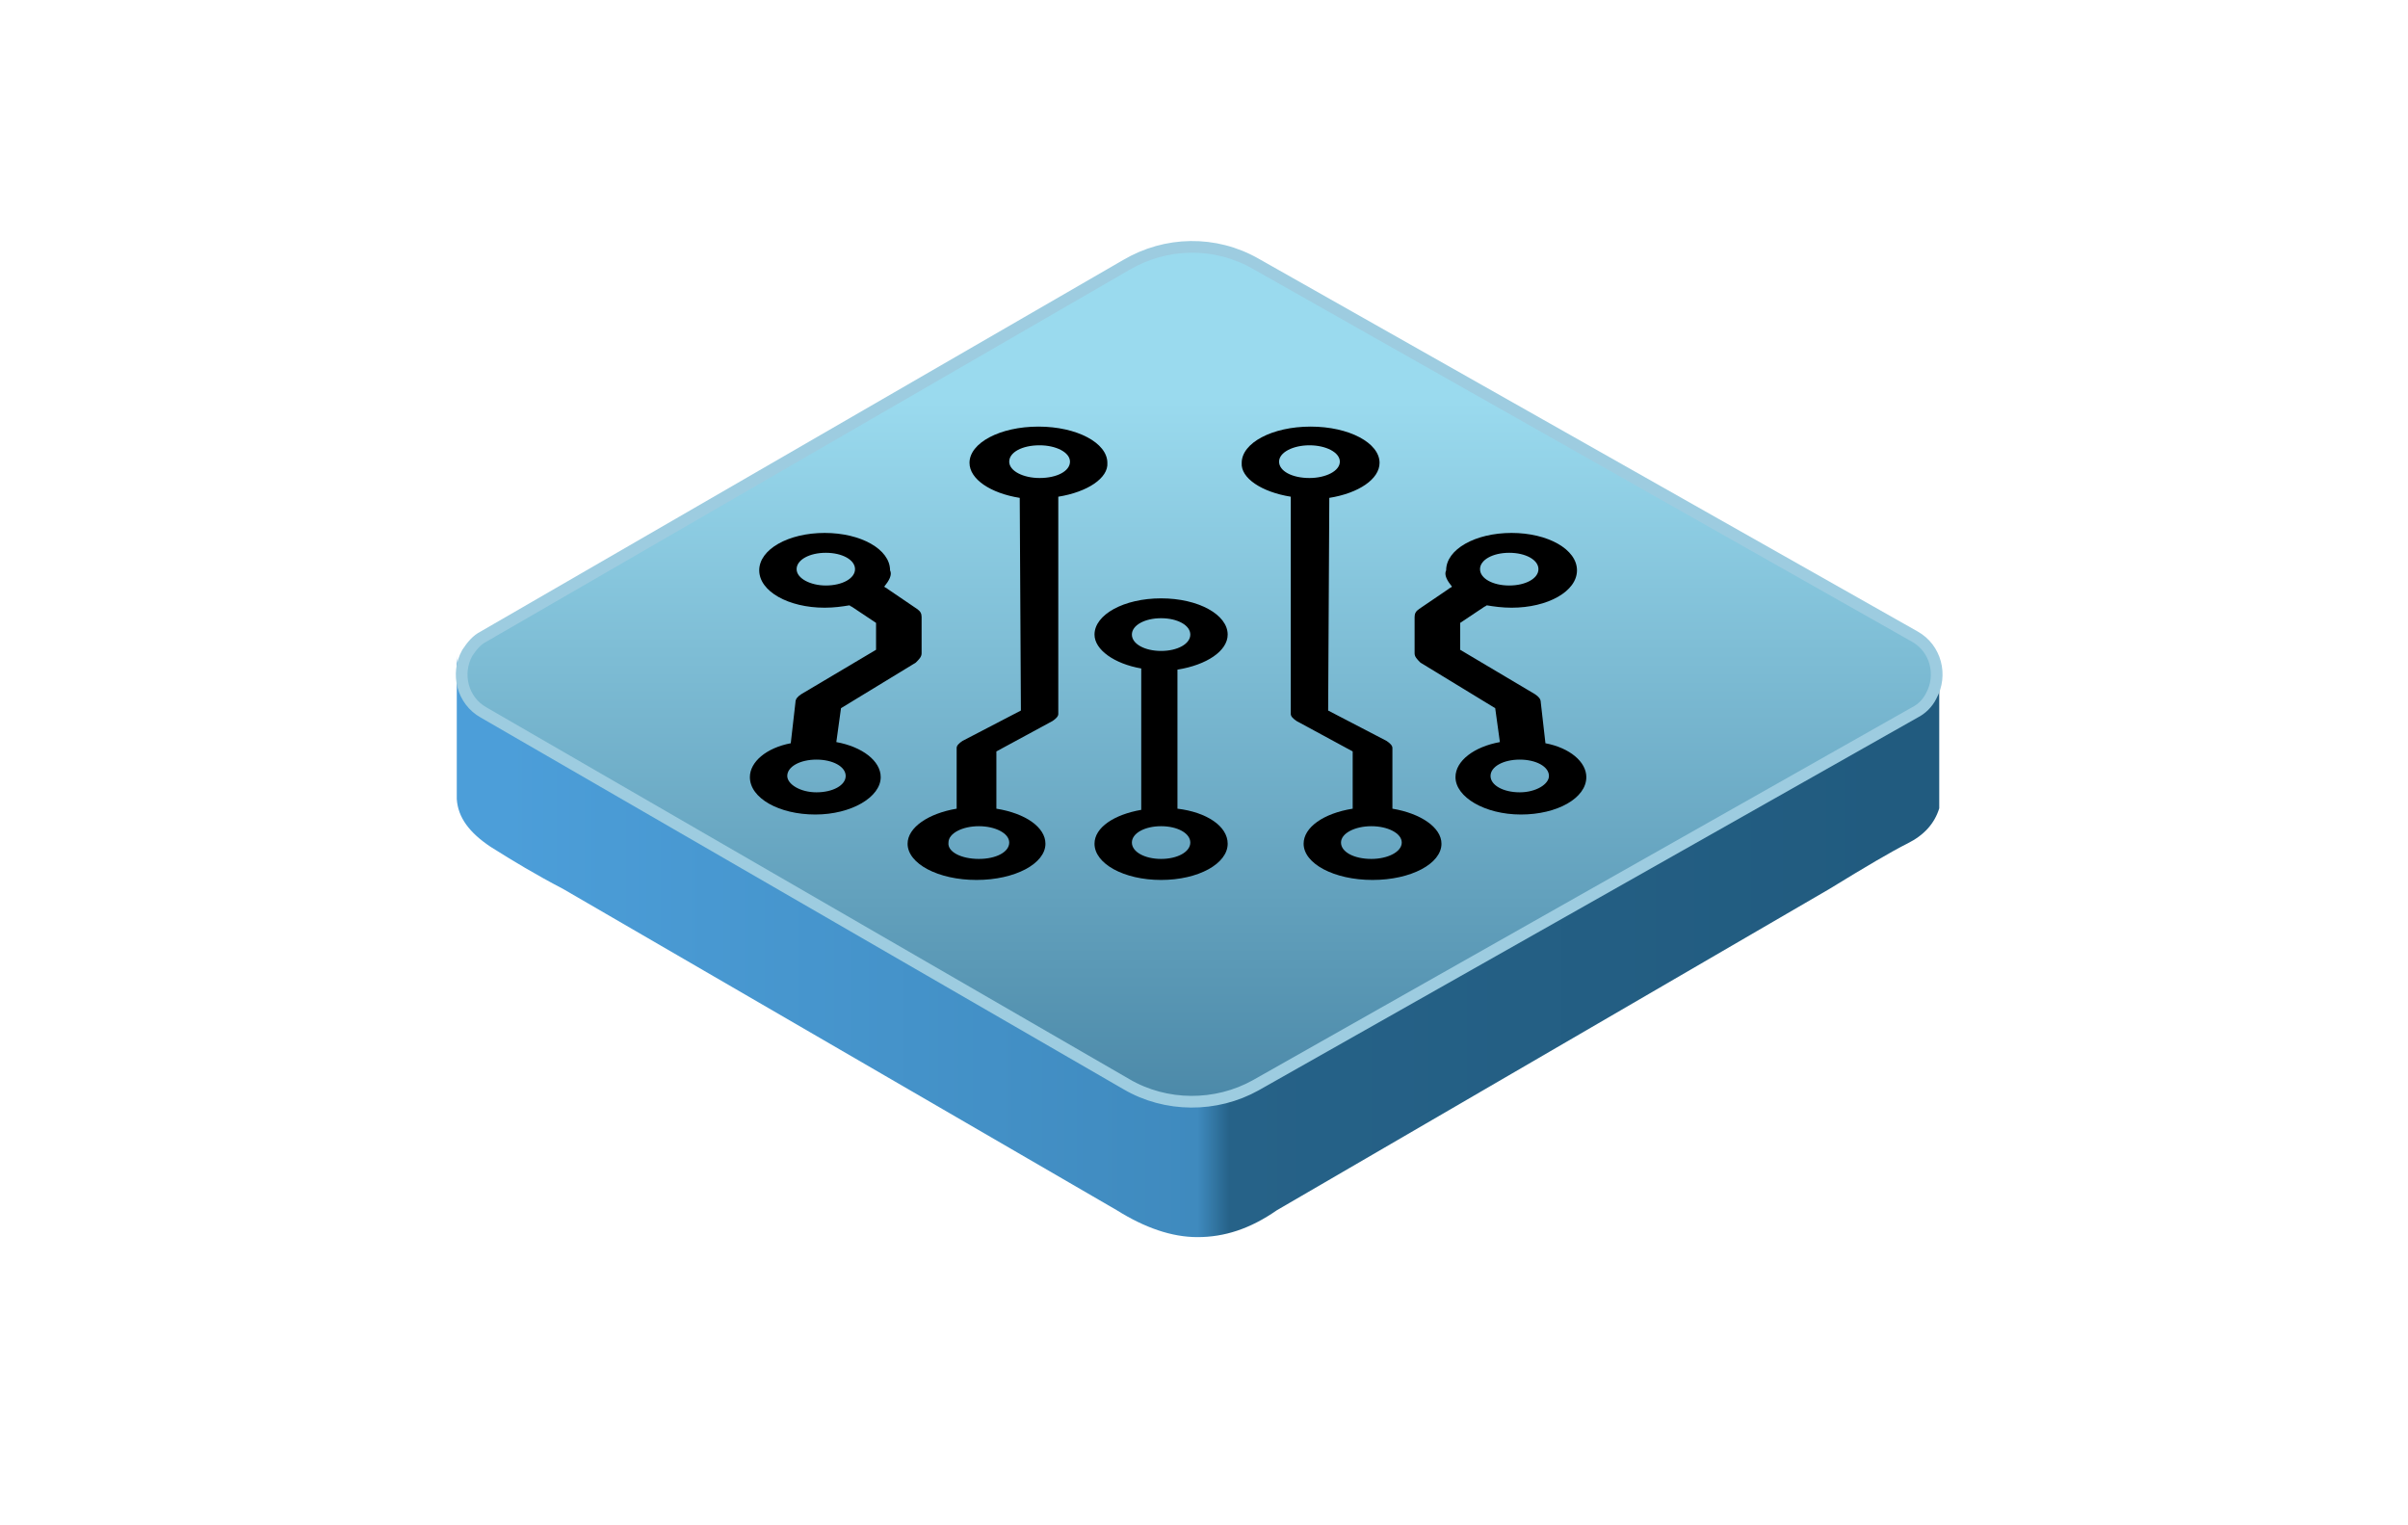 <svg width="210" height="133" viewBox="0 0 194 117" fill="none" xmlns="http://www.w3.org/2000/svg">
<!-- <path d="M105.129 6.74118L185.6 52.1059C188.8 53.8941 189.929 57.9412 188.141 61.1412C187.577 62.1765 186.635 63.1176 185.6 63.6824L105.129 109.047C99.4824 112.247 92.6118 112.153 86.9647 108.953L8.4706 63.6824C5.2706 61.8 4.23533 57.7529 6.02357 54.5529C6.58827 53.5176 7.43531 52.6706 8.4706 52.1059L86.9647 6.74118C92.5177 3.6353 99.4824 3.54118 105.129 6.74118Z" fill="#56F000" fill-opacity="0.6" class="status-indicator" /> -->
<path d="M36.8 49.847V61.423C36.894 62.929 37.835 64.153 39.529 65.282C41.318 66.412 43.2 67.541 45.365 68.671L89.977 94.553C92.235 95.965 94.4 96.718 96.471 96.718C98.635 96.718 100.706 96.059 102.871 94.553L147.388 68.671C150.306 66.882 152.377 65.659 153.694 65C155.012 64.341 155.859 63.4 156.235 62.176V51.165C156.047 51.824 155.294 52.577 153.882 53.423C152.471 54.176 135.153 64.247 101.835 83.541C98.353 85.518 94.118 85.518 90.73 83.541C57.412 64.059 40.094 53.988 38.777 53.235C37.459 52.388 36.8 51.259 36.8 49.847Z" fill="url(#paint0_linear_2_245)"/>
<path d="M101.177 18.318C97.882 16.435 93.93 16.529 90.73 18.412L38.965 48.341C38.4 48.623 38.024 49.094 37.647 49.659C36.706 51.353 37.271 53.518 38.965 54.459L90.73 84.388C93.93 86.271 97.977 86.271 101.177 84.482L154.259 54.459C154.824 54.176 155.294 53.706 155.577 53.141C156.518 51.447 155.953 49.282 154.259 48.341L101.177 18.318Z" fill="url(#paint1_linear_2_245)" stroke="#9DCCE0" stroke-width="0.941"/>
<path d="M71.238 44.324C71.332 44.418 71.426 44.418 71.52 44.513L73.873 46.112C74.155 46.301 74.249 46.489 74.249 46.771V49.689C74.249 49.971 74.061 50.16 73.779 50.442L67.755 54.112L67.379 56.842C69.45 57.218 70.955 58.348 70.955 59.665C70.955 61.265 68.602 62.677 65.685 62.677C62.767 62.677 60.414 61.359 60.414 59.665C60.414 58.442 61.732 57.312 63.708 56.936L64.085 53.642C64.085 53.359 64.273 53.171 64.555 52.983L70.579 49.407V47.242L68.602 45.924C68.508 45.924 68.508 45.83 68.414 45.83C67.85 45.924 67.191 46.018 66.438 46.018C63.52 46.018 61.167 44.701 61.167 43.007C61.167 41.312 63.52 39.995 66.438 39.995C69.355 39.995 71.708 41.312 71.708 43.007C71.897 43.383 71.614 43.854 71.238 44.324ZM66.532 44.23C67.85 44.23 68.885 43.665 68.885 42.913C68.885 42.16 67.85 41.595 66.532 41.595C65.214 41.595 64.179 42.16 64.179 42.913C64.179 43.665 65.308 44.23 66.532 44.23ZM65.779 60.889C67.097 60.889 68.132 60.324 68.132 59.571C68.132 58.818 67.097 58.254 65.779 58.254C64.461 58.254 63.426 58.818 63.426 59.571C63.426 60.23 64.461 60.889 65.779 60.889Z" fill="black"/>
<path d="M116.979 44.324C116.885 44.418 116.791 44.418 116.697 44.513L114.344 46.112C114.061 46.301 113.967 46.489 113.967 46.771V49.689C113.967 49.971 114.155 50.16 114.438 50.442L120.461 54.112L120.838 56.842C118.767 57.218 117.261 58.348 117.261 59.665C117.261 61.265 119.614 62.677 122.532 62.677C125.449 62.677 127.802 61.359 127.802 59.665C127.802 58.442 126.485 57.312 124.508 56.936L124.132 53.642C124.132 53.359 123.944 53.171 123.661 52.983L117.638 49.407V47.242L119.614 45.924C119.708 45.924 119.708 45.83 119.802 45.83C120.367 45.924 121.026 46.018 121.779 46.018C124.697 46.018 127.049 44.701 127.049 43.007C127.049 41.312 124.697 39.995 121.779 39.995C118.861 39.995 116.508 41.312 116.508 43.007C116.32 43.383 116.602 43.854 116.979 44.324ZM121.591 44.23C120.273 44.23 119.238 43.665 119.238 42.913C119.238 42.16 120.273 41.595 121.591 41.595C122.908 41.595 123.944 42.16 123.944 42.913C123.944 43.665 122.908 44.23 121.591 44.23ZM122.438 60.889C121.12 60.889 120.085 60.324 120.085 59.571C120.085 58.818 121.12 58.254 122.438 58.254C123.755 58.254 124.791 58.818 124.791 59.571C124.791 60.23 123.755 60.889 122.438 60.889Z" fill="black"/>
<path d="M85.261 37.077V54.583C85.261 54.771 85.073 54.959 84.791 55.148L80.273 57.595V62.207C82.626 62.583 84.226 63.712 84.226 65.03C84.226 66.63 81.779 67.948 78.673 67.948C75.567 67.948 73.12 66.63 73.12 65.03C73.12 63.712 74.814 62.583 77.073 62.207V57.312C77.073 57.124 77.261 56.936 77.544 56.748L82.249 54.301L82.155 37.171C79.802 36.795 78.108 35.665 78.108 34.348C78.108 32.748 80.555 31.43 83.661 31.43C86.767 31.43 89.214 32.748 89.214 34.348C89.308 35.571 87.614 36.701 85.261 37.077ZM82.72 54.018L82.249 54.583V54.301L82.72 54.018ZM78.861 66.254C80.273 66.254 81.308 65.689 81.308 64.936C81.308 64.183 80.179 63.618 78.861 63.618C77.544 63.618 76.414 64.183 76.414 64.936C76.32 65.689 77.45 66.254 78.861 66.254ZM83.755 35.571C85.167 35.571 86.203 35.007 86.203 34.254C86.203 33.501 85.073 32.936 83.755 32.936C82.344 32.936 81.308 33.501 81.308 34.254C81.308 35.007 82.438 35.571 83.755 35.571Z" fill="black"/>
<path d="M103.991 37.077V54.583C103.991 54.771 104.179 54.959 104.461 55.148L108.979 57.595V62.207C106.626 62.583 105.026 63.712 105.026 65.03C105.026 66.63 107.473 67.948 110.579 67.948C113.685 67.948 116.132 66.63 116.132 65.03C116.132 63.712 114.438 62.583 112.179 62.207V57.312C112.179 57.124 111.991 56.936 111.708 56.748L107.002 54.301L107.096 37.171C109.449 36.795 111.144 35.665 111.144 34.348C111.144 32.748 108.697 31.43 105.591 31.43C102.485 31.43 100.038 32.748 100.038 34.348C99.944 35.571 101.638 36.701 103.991 37.077ZM106.532 54.018L107.002 54.583V54.301L106.532 54.018ZM110.485 66.254C109.073 66.254 108.038 65.689 108.038 64.936C108.038 64.183 109.167 63.618 110.485 63.618C111.802 63.618 112.932 64.183 112.932 64.936C112.932 65.689 111.802 66.254 110.485 66.254ZM105.497 35.571C104.085 35.571 103.049 35.007 103.049 34.254C103.049 33.501 104.179 32.936 105.497 32.936C106.814 32.936 107.944 33.501 107.944 34.254C107.944 35.007 106.814 35.571 105.497 35.571Z" fill="black"/>
<path d="M91.944 50.913C89.779 50.536 88.179 49.407 88.179 48.183C88.179 46.583 90.532 45.265 93.544 45.265C96.555 45.265 98.908 46.583 98.908 48.183C98.908 49.501 97.214 50.63 94.861 51.007V62.207C97.214 62.489 98.908 63.618 98.908 65.03C98.908 66.63 96.555 67.948 93.544 67.948C90.532 67.948 88.179 66.63 88.179 65.03C88.179 63.712 89.779 62.677 91.944 62.301V50.913ZM93.544 49.501C94.861 49.501 95.897 48.936 95.897 48.183C95.897 47.43 94.861 46.865 93.544 46.865C92.226 46.865 91.191 47.43 91.191 48.183C91.191 48.936 92.226 49.501 93.544 49.501ZM93.544 66.254C94.861 66.254 95.897 65.689 95.897 64.936C95.897 64.183 94.861 63.618 93.544 63.618C92.226 63.618 91.191 64.183 91.191 64.936C91.191 65.689 92.226 66.254 93.544 66.254Z" fill="black"/>
<defs>
<linearGradient id="paint0_linear_2_245" x1="40.683" y1="73.238" x2="152.515" y2="73.238" gradientUnits="userSpaceOnUse">
<stop stop-color="#4C9ED9"/>
<stop offset="0.499" stop-color="#3F8ABE"/>
<stop offset="0.522" stop-color="#266288"/>
<stop offset="1" stop-color="#215B7F"/>
</linearGradient>
<linearGradient id="paint1_linear_2_245" x1="96.653" y1="29.411" x2="96.653" y2="114.379" gradientUnits="userSpaceOnUse">
<stop stop-color="#9ADAEE"/>
<stop offset="1" stop-color="#246085"/>
</linearGradient>
</defs>
</svg>